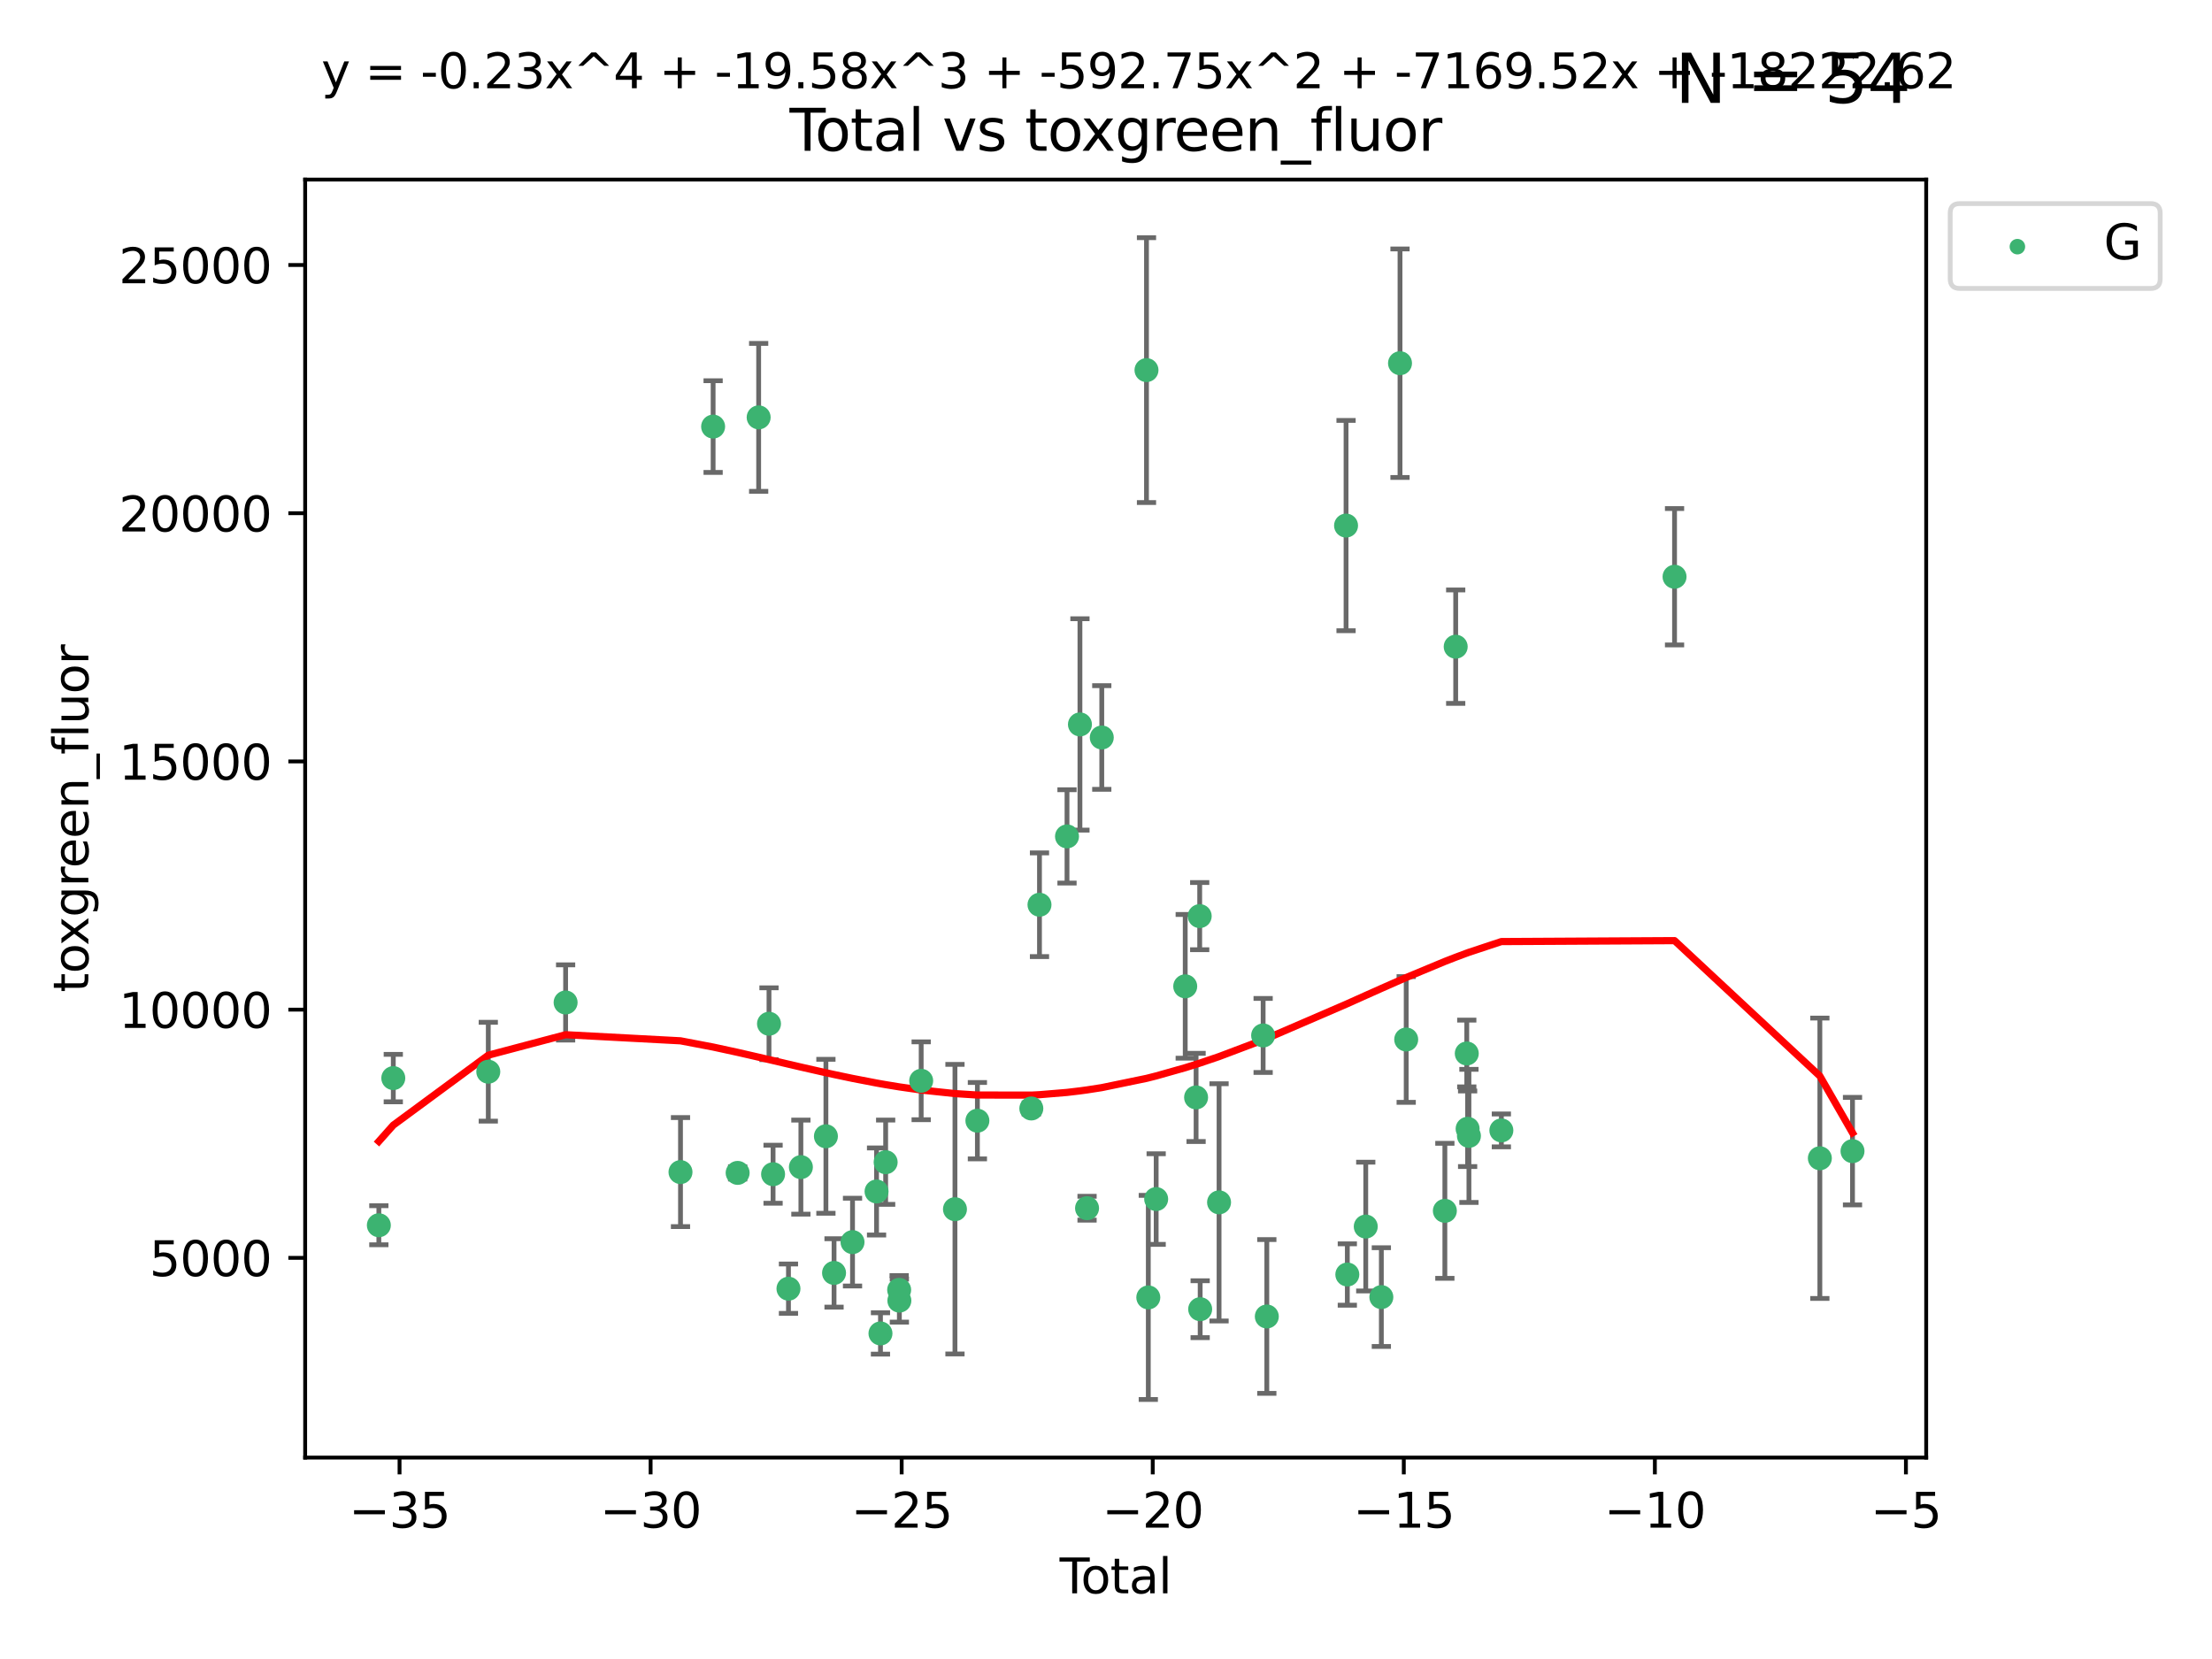 <?xml version="1.0" encoding="utf-8" standalone="no"?>
<!DOCTYPE svg PUBLIC "-//W3C//DTD SVG 1.1//EN"
  "http://www.w3.org/Graphics/SVG/1.1/DTD/svg11.dtd">
<svg xmlns:xlink="http://www.w3.org/1999/xlink" width="460.8pt" height="345.6pt" viewBox="0 0 460.8 345.6" xmlns="http://www.w3.org/2000/svg" version="1.1">
 <defs>
  <style type="text/css">*{stroke-linejoin: round; stroke-linecap: butt}</style>
 </defs>
 <g id="figure_1">
  <g id="patch_1">
   <path d="M 0 345.6 
L 460.8 345.6 
L 460.8 0 
L 0 0 
z
" style="fill: #ffffff"/>
  </g>
  <g id="axes_1">
   <g id="patch_2">
    <path d="M 63.571 303.64 
L 401.26 303.64 
L 401.26 37.411 
L 63.571 37.411 
z
" style="fill: #ffffff"/>
   </g>
   <g id="PathCollection_1">
    <defs>
     <path id="m2c5565ad84" d="M 0 1.118 
C 0.297 1.118 0.581 1 0.791 0.791 
C 1 0.581 1.118 0.297 1.118 0 
C 1.118 -0.297 1 -0.581 0.791 -0.791 
C 0.581 -1 0.297 -1.118 0 -1.118 
C -0.297 -1.118 -0.581 -1 -0.791 -0.791 
C -1 -0.581 -1.118 -0.297 -1.118 0 
C -1.118 0.297 -1 0.581 -0.791 0.791 
C -0.581 1 -0.297 1.118 0 1.118 
z
" style="stroke: #3cb371"/>
    </defs>
    <g clip-path="url(#p8d41257a5e)">
     <use xlink:href="#m2c5565ad84" x="78.921" y="255.241" style="fill: #3cb371; stroke: #3cb371"/>
     <use xlink:href="#m2c5565ad84" x="81.93" y="224.585" style="fill: #3cb371; stroke: #3cb371"/>
     <use xlink:href="#m2c5565ad84" x="101.719" y="223.257" style="fill: #3cb371; stroke: #3cb371"/>
     <use xlink:href="#m2c5565ad84" x="117.827" y="208.834" style="fill: #3cb371; stroke: #3cb371"/>
     <use xlink:href="#m2c5565ad84" x="141.76" y="244.166" style="fill: #3cb371; stroke: #3cb371"/>
     <use xlink:href="#m2c5565ad84" x="148.556" y="88.865" style="fill: #3cb371; stroke: #3cb371"/>
     <use xlink:href="#m2c5565ad84" x="153.665" y="244.333" style="fill: #3cb371; stroke: #3cb371"/>
     <use xlink:href="#m2c5565ad84" x="158.042" y="86.946" style="fill: #3cb371; stroke: #3cb371"/>
     <use xlink:href="#m2c5565ad84" x="160.196" y="213.265" style="fill: #3cb371; stroke: #3cb371"/>
     <use xlink:href="#m2c5565ad84" x="161.046" y="244.609" style="fill: #3cb371; stroke: #3cb371"/>
     <use xlink:href="#m2c5565ad84" x="164.252" y="268.458" style="fill: #3cb371; stroke: #3cb371"/>
     <use xlink:href="#m2c5565ad84" x="166.84" y="243.132" style="fill: #3cb371; stroke: #3cb371"/>
     <use xlink:href="#m2c5565ad84" x="172.053" y="236.707" style="fill: #3cb371; stroke: #3cb371"/>
     <use xlink:href="#m2c5565ad84" x="173.747" y="265.175" style="fill: #3cb371; stroke: #3cb371"/>
     <use xlink:href="#m2c5565ad84" x="177.596" y="258.756" style="fill: #3cb371; stroke: #3cb371"/>
     <use xlink:href="#m2c5565ad84" x="182.603" y="248.206" style="fill: #3cb371; stroke: #3cb371"/>
     <use xlink:href="#m2c5565ad84" x="183.419" y="277.778" style="fill: #3cb371; stroke: #3cb371"/>
     <use xlink:href="#m2c5565ad84" x="184.499" y="242.11" style="fill: #3cb371; stroke: #3cb371"/>
     <use xlink:href="#m2c5565ad84" x="187.311" y="268.703" style="fill: #3cb371; stroke: #3cb371"/>
     <use xlink:href="#m2c5565ad84" x="187.355" y="270.943" style="fill: #3cb371; stroke: #3cb371"/>
     <use xlink:href="#m2c5565ad84" x="191.898" y="225.149" style="fill: #3cb371; stroke: #3cb371"/>
     <use xlink:href="#m2c5565ad84" x="198.937" y="251.896" style="fill: #3cb371; stroke: #3cb371"/>
     <use xlink:href="#m2c5565ad84" x="203.61" y="233.46" style="fill: #3cb371; stroke: #3cb371"/>
     <use xlink:href="#m2c5565ad84" x="214.844" y="230.917" style="fill: #3cb371; stroke: #3cb371"/>
     <use xlink:href="#m2c5565ad84" x="216.545" y="188.473" style="fill: #3cb371; stroke: #3cb371"/>
     <use xlink:href="#m2c5565ad84" x="222.277" y="174.238" style="fill: #3cb371; stroke: #3cb371"/>
     <use xlink:href="#m2c5565ad84" x="224.972" y="150.91" style="fill: #3cb371; stroke: #3cb371"/>
     <use xlink:href="#m2c5565ad84" x="226.453" y="251.69" style="fill: #3cb371; stroke: #3cb371"/>
     <use xlink:href="#m2c5565ad84" x="229.52" y="153.633" style="fill: #3cb371; stroke: #3cb371"/>
     <use xlink:href="#m2c5565ad84" x="238.835" y="77.1" style="fill: #3cb371; stroke: #3cb371"/>
     <use xlink:href="#m2c5565ad84" x="239.213" y="270.277" style="fill: #3cb371; stroke: #3cb371"/>
     <use xlink:href="#m2c5565ad84" x="240.851" y="249.786" style="fill: #3cb371; stroke: #3cb371"/>
     <use xlink:href="#m2c5565ad84" x="246.904" y="205.47" style="fill: #3cb371; stroke: #3cb371"/>
     <use xlink:href="#m2c5565ad84" x="249.167" y="228.612" style="fill: #3cb371; stroke: #3cb371"/>
     <use xlink:href="#m2c5565ad84" x="249.92" y="190.842" style="fill: #3cb371; stroke: #3cb371"/>
     <use xlink:href="#m2c5565ad84" x="250.017" y="272.727" style="fill: #3cb371; stroke: #3cb371"/>
     <use xlink:href="#m2c5565ad84" x="253.952" y="250.471" style="fill: #3cb371; stroke: #3cb371"/>
     <use xlink:href="#m2c5565ad84" x="263.134" y="215.702" style="fill: #3cb371; stroke: #3cb371"/>
     <use xlink:href="#m2c5565ad84" x="263.901" y="274.247" style="fill: #3cb371; stroke: #3cb371"/>
     <use xlink:href="#m2c5565ad84" x="280.407" y="109.488" style="fill: #3cb371; stroke: #3cb371"/>
     <use xlink:href="#m2c5565ad84" x="280.673" y="265.504" style="fill: #3cb371; stroke: #3cb371"/>
     <use xlink:href="#m2c5565ad84" x="284.511" y="255.513" style="fill: #3cb371; stroke: #3cb371"/>
     <use xlink:href="#m2c5565ad84" x="287.76" y="270.21" style="fill: #3cb371; stroke: #3cb371"/>
     <use xlink:href="#m2c5565ad84" x="291.648" y="75.663" style="fill: #3cb371; stroke: #3cb371"/>
     <use xlink:href="#m2c5565ad84" x="292.937" y="216.544" style="fill: #3cb371; stroke: #3cb371"/>
     <use xlink:href="#m2c5565ad84" x="300.991" y="252.238" style="fill: #3cb371; stroke: #3cb371"/>
     <use xlink:href="#m2c5565ad84" x="303.248" y="134.716" style="fill: #3cb371; stroke: #3cb371"/>
     <use xlink:href="#m2c5565ad84" x="305.556" y="219.46" style="fill: #3cb371; stroke: #3cb371"/>
     <use xlink:href="#m2c5565ad84" x="305.733" y="235.144" style="fill: #3cb371; stroke: #3cb371"/>
     <use xlink:href="#m2c5565ad84" x="306.006" y="236.628" style="fill: #3cb371; stroke: #3cb371"/>
     <use xlink:href="#m2c5565ad84" x="312.761" y="235.486" style="fill: #3cb371; stroke: #3cb371"/>
     <use xlink:href="#m2c5565ad84" x="348.839" y="120.147" style="fill: #3cb371; stroke: #3cb371"/>
     <use xlink:href="#m2c5565ad84" x="379.109" y="241.286" style="fill: #3cb371; stroke: #3cb371"/>
     <use xlink:href="#m2c5565ad84" x="385.911" y="239.804" style="fill: #3cb371; stroke: #3cb371"/>
    </g>
   </g>
   <g id="matplotlib.axis_1">
    <g id="xtick_1">
     <g id="line2d_1">
      <defs>
       <path id="mf37e31fbd1" d="M 0 0 
L 0 3.5 
" style="stroke: #000000; stroke-width: 0.8"/>
      </defs>
      <g>
       <use xlink:href="#mf37e31fbd1" x="83.232" y="303.64" style="stroke: #000000; stroke-width: 0.8"/>
      </g>
     </g>
     <g id="text_1">
      <!-- −35 -->
      <g transform="translate(72.68 318.238)scale(0.1 -0.1)">
       <defs>
        <path id="DejaVuSans-2212" d="M 678 2272 
L 4684 2272 
L 4684 1741 
L 678 1741 
L 678 2272 
z
" transform="scale(0.016)"/>
        <path id="DejaVuSans-33" d="M 2597 2516 
Q 3050 2419 3304 2112 
Q 3559 1806 3559 1356 
Q 3559 666 3084 287 
Q 2609 -91 1734 -91 
Q 1441 -91 1130 -33 
Q 819 25 488 141 
L 488 750 
Q 750 597 1062 519 
Q 1375 441 1716 441 
Q 2309 441 2620 675 
Q 2931 909 2931 1356 
Q 2931 1769 2642 2001 
Q 2353 2234 1838 2234 
L 1294 2234 
L 1294 2753 
L 1863 2753 
Q 2328 2753 2575 2939 
Q 2822 3125 2822 3475 
Q 2822 3834 2567 4026 
Q 2313 4219 1838 4219 
Q 1578 4219 1281 4162 
Q 984 4106 628 3988 
L 628 4550 
Q 988 4650 1302 4700 
Q 1616 4750 1894 4750 
Q 2613 4750 3031 4423 
Q 3450 4097 3450 3541 
Q 3450 3153 3228 2886 
Q 3006 2619 2597 2516 
z
" transform="scale(0.016)"/>
        <path id="DejaVuSans-35" d="M 691 4666 
L 3169 4666 
L 3169 4134 
L 1269 4134 
L 1269 2991 
Q 1406 3038 1543 3061 
Q 1681 3084 1819 3084 
Q 2600 3084 3056 2656 
Q 3513 2228 3513 1497 
Q 3513 744 3044 326 
Q 2575 -91 1722 -91 
Q 1428 -91 1123 -41 
Q 819 9 494 109 
L 494 744 
Q 775 591 1075 516 
Q 1375 441 1709 441 
Q 2250 441 2565 725 
Q 2881 1009 2881 1497 
Q 2881 1984 2565 2268 
Q 2250 2553 1709 2553 
Q 1456 2553 1204 2497 
Q 953 2441 691 2322 
L 691 4666 
z
" transform="scale(0.016)"/>
       </defs>
       <use xlink:href="#DejaVuSans-2212"/>
       <use xlink:href="#DejaVuSans-33" x="83.789"/>
       <use xlink:href="#DejaVuSans-35" x="147.412"/>
      </g>
     </g>
    </g>
    <g id="xtick_2">
     <g id="line2d_2">
      <g>
       <use xlink:href="#mf37e31fbd1" x="135.534" y="303.64" style="stroke: #000000; stroke-width: 0.8"/>
      </g>
     </g>
     <g id="text_2">
      <!-- −30 -->
      <g transform="translate(124.981 318.238)scale(0.1 -0.1)">
       <defs>
        <path id="DejaVuSans-30" d="M 2034 4250 
Q 1547 4250 1301 3770 
Q 1056 3291 1056 2328 
Q 1056 1369 1301 889 
Q 1547 409 2034 409 
Q 2525 409 2770 889 
Q 3016 1369 3016 2328 
Q 3016 3291 2770 3770 
Q 2525 4250 2034 4250 
z
M 2034 4750 
Q 2819 4750 3233 4129 
Q 3647 3509 3647 2328 
Q 3647 1150 3233 529 
Q 2819 -91 2034 -91 
Q 1250 -91 836 529 
Q 422 1150 422 2328 
Q 422 3509 836 4129 
Q 1250 4750 2034 4750 
z
" transform="scale(0.016)"/>
       </defs>
       <use xlink:href="#DejaVuSans-2212"/>
       <use xlink:href="#DejaVuSans-33" x="83.789"/>
       <use xlink:href="#DejaVuSans-30" x="147.412"/>
      </g>
     </g>
    </g>
    <g id="xtick_3">
     <g id="line2d_3">
      <g>
       <use xlink:href="#mf37e31fbd1" x="187.835" y="303.64" style="stroke: #000000; stroke-width: 0.8"/>
      </g>
     </g>
     <g id="text_3">
      <!-- −25 -->
      <g transform="translate(177.283 318.238)scale(0.1 -0.1)">
       <defs>
        <path id="DejaVuSans-32" d="M 1228 531 
L 3431 531 
L 3431 0 
L 469 0 
L 469 531 
Q 828 903 1448 1529 
Q 2069 2156 2228 2338 
Q 2531 2678 2651 2914 
Q 2772 3150 2772 3378 
Q 2772 3750 2511 3984 
Q 2250 4219 1831 4219 
Q 1534 4219 1204 4116 
Q 875 4013 500 3803 
L 500 4441 
Q 881 4594 1212 4672 
Q 1544 4750 1819 4750 
Q 2544 4750 2975 4387 
Q 3406 4025 3406 3419 
Q 3406 3131 3298 2873 
Q 3191 2616 2906 2266 
Q 2828 2175 2409 1742 
Q 1991 1309 1228 531 
z
" transform="scale(0.016)"/>
       </defs>
       <use xlink:href="#DejaVuSans-2212"/>
       <use xlink:href="#DejaVuSans-32" x="83.789"/>
       <use xlink:href="#DejaVuSans-35" x="147.412"/>
      </g>
     </g>
    </g>
    <g id="xtick_4">
     <g id="line2d_4">
      <g>
       <use xlink:href="#mf37e31fbd1" x="240.136" y="303.64" style="stroke: #000000; stroke-width: 0.8"/>
      </g>
     </g>
     <g id="text_4">
      <!-- −20 -->
      <g transform="translate(229.584 318.238)scale(0.1 -0.1)">
       <use xlink:href="#DejaVuSans-2212"/>
       <use xlink:href="#DejaVuSans-32" x="83.789"/>
       <use xlink:href="#DejaVuSans-30" x="147.412"/>
      </g>
     </g>
    </g>
    <g id="xtick_5">
     <g id="line2d_5">
      <g>
       <use xlink:href="#mf37e31fbd1" x="292.437" y="303.64" style="stroke: #000000; stroke-width: 0.8"/>
      </g>
     </g>
     <g id="text_5">
      <!-- −15 -->
      <g transform="translate(281.885 318.238)scale(0.1 -0.1)">
       <defs>
        <path id="DejaVuSans-31" d="M 794 531 
L 1825 531 
L 1825 4091 
L 703 3866 
L 703 4441 
L 1819 4666 
L 2450 4666 
L 2450 531 
L 3481 531 
L 3481 0 
L 794 0 
L 794 531 
z
" transform="scale(0.016)"/>
       </defs>
       <use xlink:href="#DejaVuSans-2212"/>
       <use xlink:href="#DejaVuSans-31" x="83.789"/>
       <use xlink:href="#DejaVuSans-35" x="147.412"/>
      </g>
     </g>
    </g>
    <g id="xtick_6">
     <g id="line2d_6">
      <g>
       <use xlink:href="#mf37e31fbd1" x="344.739" y="303.64" style="stroke: #000000; stroke-width: 0.8"/>
      </g>
     </g>
     <g id="text_6">
      <!-- −10 -->
      <g transform="translate(334.186 318.238)scale(0.1 -0.1)">
       <use xlink:href="#DejaVuSans-2212"/>
       <use xlink:href="#DejaVuSans-31" x="83.789"/>
       <use xlink:href="#DejaVuSans-30" x="147.412"/>
      </g>
     </g>
    </g>
    <g id="xtick_7">
     <g id="line2d_7">
      <g>
       <use xlink:href="#mf37e31fbd1" x="397.04" y="303.64" style="stroke: #000000; stroke-width: 0.8"/>
      </g>
     </g>
     <g id="text_7">
      <!-- −5 -->
      <g transform="translate(389.669 318.238)scale(0.1 -0.1)">
       <use xlink:href="#DejaVuSans-2212"/>
       <use xlink:href="#DejaVuSans-35" x="83.789"/>
      </g>
     </g>
    </g>
    <g id="text_8">
     <!-- Total -->
     <g transform="translate(220.739 331.917)scale(0.1 -0.1)">
      <defs>
       <path id="DejaVuSans-54" d="M -19 4666 
L 3928 4666 
L 3928 4134 
L 2272 4134 
L 2272 0 
L 1638 0 
L 1638 4134 
L -19 4134 
L -19 4666 
z
" transform="scale(0.016)"/>
       <path id="DejaVuSans-6f" d="M 1959 3097 
Q 1497 3097 1228 2736 
Q 959 2375 959 1747 
Q 959 1119 1226 758 
Q 1494 397 1959 397 
Q 2419 397 2687 759 
Q 2956 1122 2956 1747 
Q 2956 2369 2687 2733 
Q 2419 3097 1959 3097 
z
M 1959 3584 
Q 2709 3584 3137 3096 
Q 3566 2609 3566 1747 
Q 3566 888 3137 398 
Q 2709 -91 1959 -91 
Q 1206 -91 779 398 
Q 353 888 353 1747 
Q 353 2609 779 3096 
Q 1206 3584 1959 3584 
z
" transform="scale(0.016)"/>
       <path id="DejaVuSans-74" d="M 1172 4494 
L 1172 3500 
L 2356 3500 
L 2356 3053 
L 1172 3053 
L 1172 1153 
Q 1172 725 1289 603 
Q 1406 481 1766 481 
L 2356 481 
L 2356 0 
L 1766 0 
Q 1100 0 847 248 
Q 594 497 594 1153 
L 594 3053 
L 172 3053 
L 172 3500 
L 594 3500 
L 594 4494 
L 1172 4494 
z
" transform="scale(0.016)"/>
       <path id="DejaVuSans-61" d="M 2194 1759 
Q 1497 1759 1228 1600 
Q 959 1441 959 1056 
Q 959 750 1161 570 
Q 1363 391 1709 391 
Q 2188 391 2477 730 
Q 2766 1069 2766 1631 
L 2766 1759 
L 2194 1759 
z
M 3341 1997 
L 3341 0 
L 2766 0 
L 2766 531 
Q 2569 213 2275 61 
Q 1981 -91 1556 -91 
Q 1019 -91 701 211 
Q 384 513 384 1019 
Q 384 1609 779 1909 
Q 1175 2209 1959 2209 
L 2766 2209 
L 2766 2266 
Q 2766 2663 2505 2880 
Q 2244 3097 1772 3097 
Q 1472 3097 1187 3025 
Q 903 2953 641 2809 
L 641 3341 
Q 956 3463 1253 3523 
Q 1550 3584 1831 3584 
Q 2591 3584 2966 3190 
Q 3341 2797 3341 1997 
z
" transform="scale(0.016)"/>
       <path id="DejaVuSans-6c" d="M 603 4863 
L 1178 4863 
L 1178 0 
L 603 0 
L 603 4863 
z
" transform="scale(0.016)"/>
      </defs>
      <use xlink:href="#DejaVuSans-54"/>
      <use xlink:href="#DejaVuSans-6f" x="44.084"/>
      <use xlink:href="#DejaVuSans-74" x="105.266"/>
      <use xlink:href="#DejaVuSans-61" x="144.475"/>
      <use xlink:href="#DejaVuSans-6c" x="205.754"/>
     </g>
    </g>
   </g>
   <g id="matplotlib.axis_2">
    <g id="ytick_1">
     <g id="line2d_8">
      <defs>
       <path id="mae0e79deb0" d="M 0 0 
L -3.5 0 
" style="stroke: #000000; stroke-width: 0.8"/>
      </defs>
      <g>
       <use xlink:href="#mae0e79deb0" x="63.571" y="262.033" style="stroke: #000000; stroke-width: 0.8"/>
      </g>
     </g>
     <g id="text_9">
      <!-- 5000 -->
      <g transform="translate(31.121 265.832)scale(0.1 -0.1)">
       <use xlink:href="#DejaVuSans-35"/>
       <use xlink:href="#DejaVuSans-30" x="63.623"/>
       <use xlink:href="#DejaVuSans-30" x="127.246"/>
       <use xlink:href="#DejaVuSans-30" x="190.869"/>
      </g>
     </g>
    </g>
    <g id="ytick_2">
     <g id="line2d_9">
      <g>
       <use xlink:href="#mae0e79deb0" x="63.571" y="210.326" style="stroke: #000000; stroke-width: 0.8"/>
      </g>
     </g>
     <g id="text_10">
      <!-- 10000 -->
      <g transform="translate(24.759 214.125)scale(0.1 -0.1)">
       <use xlink:href="#DejaVuSans-31"/>
       <use xlink:href="#DejaVuSans-30" x="63.623"/>
       <use xlink:href="#DejaVuSans-30" x="127.246"/>
       <use xlink:href="#DejaVuSans-30" x="190.869"/>
       <use xlink:href="#DejaVuSans-30" x="254.492"/>
      </g>
     </g>
    </g>
    <g id="ytick_3">
     <g id="line2d_10">
      <g>
       <use xlink:href="#mae0e79deb0" x="63.571" y="158.619" style="stroke: #000000; stroke-width: 0.8"/>
      </g>
     </g>
     <g id="text_11">
      <!-- 15000 -->
      <g transform="translate(24.759 162.418)scale(0.1 -0.1)">
       <use xlink:href="#DejaVuSans-31"/>
       <use xlink:href="#DejaVuSans-35" x="63.623"/>
       <use xlink:href="#DejaVuSans-30" x="127.246"/>
       <use xlink:href="#DejaVuSans-30" x="190.869"/>
       <use xlink:href="#DejaVuSans-30" x="254.492"/>
      </g>
     </g>
    </g>
    <g id="ytick_4">
     <g id="line2d_11">
      <g>
       <use xlink:href="#mae0e79deb0" x="63.571" y="106.913" style="stroke: #000000; stroke-width: 0.8"/>
      </g>
     </g>
     <g id="text_12">
      <!-- 20000 -->
      <g transform="translate(24.759 110.712)scale(0.1 -0.1)">
       <use xlink:href="#DejaVuSans-32"/>
       <use xlink:href="#DejaVuSans-30" x="63.623"/>
       <use xlink:href="#DejaVuSans-30" x="127.246"/>
       <use xlink:href="#DejaVuSans-30" x="190.869"/>
       <use xlink:href="#DejaVuSans-30" x="254.492"/>
      </g>
     </g>
    </g>
    <g id="ytick_5">
     <g id="line2d_12">
      <g>
       <use xlink:href="#mae0e79deb0" x="63.571" y="55.206" style="stroke: #000000; stroke-width: 0.8"/>
      </g>
     </g>
     <g id="text_13">
      <!-- 25000 -->
      <g transform="translate(24.759 59.005)scale(0.1 -0.1)">
       <use xlink:href="#DejaVuSans-32"/>
       <use xlink:href="#DejaVuSans-35" x="63.623"/>
       <use xlink:href="#DejaVuSans-30" x="127.246"/>
       <use xlink:href="#DejaVuSans-30" x="190.869"/>
       <use xlink:href="#DejaVuSans-30" x="254.492"/>
      </g>
     </g>
    </g>
    <g id="text_14">
     <!-- toxgreen_fluor -->
     <g transform="translate(18.401 206.72)rotate(-90)scale(0.1 -0.1)">
      <defs>
       <path id="DejaVuSans-78" d="M 3513 3500 
L 2247 1797 
L 3578 0 
L 2900 0 
L 1881 1375 
L 863 0 
L 184 0 
L 1544 1831 
L 300 3500 
L 978 3500 
L 1906 2253 
L 2834 3500 
L 3513 3500 
z
" transform="scale(0.016)"/>
       <path id="DejaVuSans-67" d="M 2906 1791 
Q 2906 2416 2648 2759 
Q 2391 3103 1925 3103 
Q 1463 3103 1205 2759 
Q 947 2416 947 1791 
Q 947 1169 1205 825 
Q 1463 481 1925 481 
Q 2391 481 2648 825 
Q 2906 1169 2906 1791 
z
M 3481 434 
Q 3481 -459 3084 -895 
Q 2688 -1331 1869 -1331 
Q 1566 -1331 1297 -1286 
Q 1028 -1241 775 -1147 
L 775 -588 
Q 1028 -725 1275 -790 
Q 1522 -856 1778 -856 
Q 2344 -856 2625 -561 
Q 2906 -266 2906 331 
L 2906 616 
Q 2728 306 2450 153 
Q 2172 0 1784 0 
Q 1141 0 747 490 
Q 353 981 353 1791 
Q 353 2603 747 3093 
Q 1141 3584 1784 3584 
Q 2172 3584 2450 3431 
Q 2728 3278 2906 2969 
L 2906 3500 
L 3481 3500 
L 3481 434 
z
" transform="scale(0.016)"/>
       <path id="DejaVuSans-72" d="M 2631 2963 
Q 2534 3019 2420 3045 
Q 2306 3072 2169 3072 
Q 1681 3072 1420 2755 
Q 1159 2438 1159 1844 
L 1159 0 
L 581 0 
L 581 3500 
L 1159 3500 
L 1159 2956 
Q 1341 3275 1631 3429 
Q 1922 3584 2338 3584 
Q 2397 3584 2469 3576 
Q 2541 3569 2628 3553 
L 2631 2963 
z
" transform="scale(0.016)"/>
       <path id="DejaVuSans-65" d="M 3597 1894 
L 3597 1613 
L 953 1613 
Q 991 1019 1311 708 
Q 1631 397 2203 397 
Q 2534 397 2845 478 
Q 3156 559 3463 722 
L 3463 178 
Q 3153 47 2828 -22 
Q 2503 -91 2169 -91 
Q 1331 -91 842 396 
Q 353 884 353 1716 
Q 353 2575 817 3079 
Q 1281 3584 2069 3584 
Q 2775 3584 3186 3129 
Q 3597 2675 3597 1894 
z
M 3022 2063 
Q 3016 2534 2758 2815 
Q 2500 3097 2075 3097 
Q 1594 3097 1305 2825 
Q 1016 2553 972 2059 
L 3022 2063 
z
" transform="scale(0.016)"/>
       <path id="DejaVuSans-6e" d="M 3513 2113 
L 3513 0 
L 2938 0 
L 2938 2094 
Q 2938 2591 2744 2837 
Q 2550 3084 2163 3084 
Q 1697 3084 1428 2787 
Q 1159 2491 1159 1978 
L 1159 0 
L 581 0 
L 581 3500 
L 1159 3500 
L 1159 2956 
Q 1366 3272 1645 3428 
Q 1925 3584 2291 3584 
Q 2894 3584 3203 3211 
Q 3513 2838 3513 2113 
z
" transform="scale(0.016)"/>
       <path id="DejaVuSans-5f" d="M 3263 -1063 
L 3263 -1509 
L -63 -1509 
L -63 -1063 
L 3263 -1063 
z
" transform="scale(0.016)"/>
       <path id="DejaVuSans-66" d="M 2375 4863 
L 2375 4384 
L 1825 4384 
Q 1516 4384 1395 4259 
Q 1275 4134 1275 3809 
L 1275 3500 
L 2222 3500 
L 2222 3053 
L 1275 3053 
L 1275 0 
L 697 0 
L 697 3053 
L 147 3053 
L 147 3500 
L 697 3500 
L 697 3744 
Q 697 4328 969 4595 
Q 1241 4863 1831 4863 
L 2375 4863 
z
" transform="scale(0.016)"/>
       <path id="DejaVuSans-75" d="M 544 1381 
L 544 3500 
L 1119 3500 
L 1119 1403 
Q 1119 906 1312 657 
Q 1506 409 1894 409 
Q 2359 409 2629 706 
Q 2900 1003 2900 1516 
L 2900 3500 
L 3475 3500 
L 3475 0 
L 2900 0 
L 2900 538 
Q 2691 219 2414 64 
Q 2138 -91 1772 -91 
Q 1169 -91 856 284 
Q 544 659 544 1381 
z
M 1991 3584 
L 1991 3584 
z
" transform="scale(0.016)"/>
      </defs>
      <use xlink:href="#DejaVuSans-74"/>
      <use xlink:href="#DejaVuSans-6f" x="39.209"/>
      <use xlink:href="#DejaVuSans-78" x="97.266"/>
      <use xlink:href="#DejaVuSans-67" x="156.445"/>
      <use xlink:href="#DejaVuSans-72" x="219.922"/>
      <use xlink:href="#DejaVuSans-65" x="258.785"/>
      <use xlink:href="#DejaVuSans-65" x="320.309"/>
      <use xlink:href="#DejaVuSans-6e" x="381.832"/>
      <use xlink:href="#DejaVuSans-5f" x="445.211"/>
      <use xlink:href="#DejaVuSans-66" x="495.211"/>
      <use xlink:href="#DejaVuSans-6c" x="530.416"/>
      <use xlink:href="#DejaVuSans-75" x="558.199"/>
      <use xlink:href="#DejaVuSans-6f" x="621.578"/>
      <use xlink:href="#DejaVuSans-72" x="682.76"/>
     </g>
    </g>
   </g>
   <g id="LineCollection_1">
    <path d="M 78.921 259.311 
L 78.921 251.171 
" clip-path="url(#p8d41257a5e)" style="fill: none; stroke: #696969"/>
    <path d="M 81.93 229.529 
L 81.93 219.641 
" clip-path="url(#p8d41257a5e)" style="fill: none; stroke: #696969"/>
    <path d="M 101.719 233.551 
L 101.719 212.963 
" clip-path="url(#p8d41257a5e)" style="fill: none; stroke: #696969"/>
    <path d="M 117.827 216.671 
L 117.827 200.996 
" clip-path="url(#p8d41257a5e)" style="fill: none; stroke: #696969"/>
    <path d="M 141.76 255.523 
L 141.76 232.809 
" clip-path="url(#p8d41257a5e)" style="fill: none; stroke: #696969"/>
    <path d="M 148.556 98.414 
L 148.556 79.316 
" clip-path="url(#p8d41257a5e)" style="fill: none; stroke: #696969"/>
    <path d="M 153.665 245.62 
L 153.665 243.047 
" clip-path="url(#p8d41257a5e)" style="fill: none; stroke: #696969"/>
    <path d="M 158.042 102.353 
L 158.042 71.54 
" clip-path="url(#p8d41257a5e)" style="fill: none; stroke: #696969"/>
    <path d="M 160.196 220.749 
L 160.196 205.782 
" clip-path="url(#p8d41257a5e)" style="fill: none; stroke: #696969"/>
    <path d="M 161.046 250.653 
L 161.046 238.566 
" clip-path="url(#p8d41257a5e)" style="fill: none; stroke: #696969"/>
    <path d="M 164.252 273.6 
L 164.252 263.315 
" clip-path="url(#p8d41257a5e)" style="fill: none; stroke: #696969"/>
    <path d="M 166.84 252.927 
L 166.84 233.337 
" clip-path="url(#p8d41257a5e)" style="fill: none; stroke: #696969"/>
    <path d="M 172.053 252.743 
L 172.053 220.671 
" clip-path="url(#p8d41257a5e)" style="fill: none; stroke: #696969"/>
    <path d="M 173.747 272.302 
L 173.747 258.049 
" clip-path="url(#p8d41257a5e)" style="fill: none; stroke: #696969"/>
    <path d="M 177.596 267.9 
L 177.596 249.612 
" clip-path="url(#p8d41257a5e)" style="fill: none; stroke: #696969"/>
    <path d="M 182.603 257.273 
L 182.603 239.138 
" clip-path="url(#p8d41257a5e)" style="fill: none; stroke: #696969"/>
    <path d="M 183.419 282.087 
L 183.419 273.469 
" clip-path="url(#p8d41257a5e)" style="fill: none; stroke: #696969"/>
    <path d="M 184.499 250.89 
L 184.499 233.33 
" clip-path="url(#p8d41257a5e)" style="fill: none; stroke: #696969"/>
    <path d="M 187.311 271.688 
L 187.311 265.719 
" clip-path="url(#p8d41257a5e)" style="fill: none; stroke: #696969"/>
    <path d="M 187.355 275.422 
L 187.355 266.463 
" clip-path="url(#p8d41257a5e)" style="fill: none; stroke: #696969"/>
    <path d="M 191.898 233.257 
L 191.898 217.04 
" clip-path="url(#p8d41257a5e)" style="fill: none; stroke: #696969"/>
    <path d="M 198.937 282.056 
L 198.937 221.735 
" clip-path="url(#p8d41257a5e)" style="fill: none; stroke: #696969"/>
    <path d="M 203.61 241.413 
L 203.61 225.507 
" clip-path="url(#p8d41257a5e)" style="fill: none; stroke: #696969"/>
    <path d="M 214.844 232.091 
L 214.844 229.743 
" clip-path="url(#p8d41257a5e)" style="fill: none; stroke: #696969"/>
    <path d="M 216.545 199.273 
L 216.545 177.673 
" clip-path="url(#p8d41257a5e)" style="fill: none; stroke: #696969"/>
    <path d="M 222.277 183.954 
L 222.277 164.521 
" clip-path="url(#p8d41257a5e)" style="fill: none; stroke: #696969"/>
    <path d="M 224.972 172.929 
L 224.972 128.892 
" clip-path="url(#p8d41257a5e)" style="fill: none; stroke: #696969"/>
    <path d="M 226.453 254.176 
L 226.453 249.205 
" clip-path="url(#p8d41257a5e)" style="fill: none; stroke: #696969"/>
    <path d="M 229.52 164.431 
L 229.52 142.835 
" clip-path="url(#p8d41257a5e)" style="fill: none; stroke: #696969"/>
    <path d="M 238.835 104.687 
L 238.835 49.513 
" clip-path="url(#p8d41257a5e)" style="fill: none; stroke: #696969"/>
    <path d="M 239.213 291.539 
L 239.213 249.015 
" clip-path="url(#p8d41257a5e)" style="fill: none; stroke: #696969"/>
    <path d="M 240.851 259.226 
L 240.851 240.345 
" clip-path="url(#p8d41257a5e)" style="fill: none; stroke: #696969"/>
    <path d="M 246.904 220.441 
L 246.904 190.499 
" clip-path="url(#p8d41257a5e)" style="fill: none; stroke: #696969"/>
    <path d="M 249.167 237.799 
L 249.167 219.426 
" clip-path="url(#p8d41257a5e)" style="fill: none; stroke: #696969"/>
    <path d="M 249.92 197.841 
L 249.92 183.843 
" clip-path="url(#p8d41257a5e)" style="fill: none; stroke: #696969"/>
    <path d="M 250.017 278.654 
L 250.017 266.8 
" clip-path="url(#p8d41257a5e)" style="fill: none; stroke: #696969"/>
    <path d="M 253.952 275.182 
L 253.952 225.759 
" clip-path="url(#p8d41257a5e)" style="fill: none; stroke: #696969"/>
    <path d="M 263.134 223.413 
L 263.134 207.991 
" clip-path="url(#p8d41257a5e)" style="fill: none; stroke: #696969"/>
    <path d="M 263.901 290.264 
L 263.901 258.23 
" clip-path="url(#p8d41257a5e)" style="fill: none; stroke: #696969"/>
    <path d="M 280.407 131.392 
L 280.407 87.583 
" clip-path="url(#p8d41257a5e)" style="fill: none; stroke: #696969"/>
    <path d="M 280.673 271.897 
L 280.673 259.11 
" clip-path="url(#p8d41257a5e)" style="fill: none; stroke: #696969"/>
    <path d="M 284.511 268.925 
L 284.511 242.101 
" clip-path="url(#p8d41257a5e)" style="fill: none; stroke: #696969"/>
    <path d="M 287.76 280.495 
L 287.76 259.925 
" clip-path="url(#p8d41257a5e)" style="fill: none; stroke: #696969"/>
    <path d="M 291.648 99.464 
L 291.648 51.861 
" clip-path="url(#p8d41257a5e)" style="fill: none; stroke: #696969"/>
    <path d="M 292.937 229.64 
L 292.937 203.449 
" clip-path="url(#p8d41257a5e)" style="fill: none; stroke: #696969"/>
    <path d="M 300.991 266.299 
L 300.991 238.176 
" clip-path="url(#p8d41257a5e)" style="fill: none; stroke: #696969"/>
    <path d="M 303.248 146.53 
L 303.248 122.902 
" clip-path="url(#p8d41257a5e)" style="fill: none; stroke: #696969"/>
    <path d="M 305.556 226.413 
L 305.556 212.507 
" clip-path="url(#p8d41257a5e)" style="fill: none; stroke: #696969"/>
    <path d="M 305.733 243.011 
L 305.733 227.276 
" clip-path="url(#p8d41257a5e)" style="fill: none; stroke: #696969"/>
    <path d="M 306.006 250.491 
L 306.006 222.765 
" clip-path="url(#p8d41257a5e)" style="fill: none; stroke: #696969"/>
    <path d="M 312.761 238.911 
L 312.761 232.06 
" clip-path="url(#p8d41257a5e)" style="fill: none; stroke: #696969"/>
    <path d="M 348.839 134.352 
L 348.839 105.942 
" clip-path="url(#p8d41257a5e)" style="fill: none; stroke: #696969"/>
    <path d="M 379.109 270.492 
L 379.109 212.081 
" clip-path="url(#p8d41257a5e)" style="fill: none; stroke: #696969"/>
    <path d="M 385.911 251.003 
L 385.911 228.605 
" clip-path="url(#p8d41257a5e)" style="fill: none; stroke: #696969"/>
   </g>
   <g id="line2d_13">
    <defs>
     <path id="ma08d0832bf" d="M 2 0 
L -2 -0 
" style="stroke: #696969"/>
    </defs>
    <g clip-path="url(#p8d41257a5e)">
     <use xlink:href="#ma08d0832bf" x="78.921" y="259.311" style="fill: #696969; stroke: #696969"/>
     <use xlink:href="#ma08d0832bf" x="81.93" y="229.529" style="fill: #696969; stroke: #696969"/>
     <use xlink:href="#ma08d0832bf" x="101.719" y="233.551" style="fill: #696969; stroke: #696969"/>
     <use xlink:href="#ma08d0832bf" x="117.827" y="216.671" style="fill: #696969; stroke: #696969"/>
     <use xlink:href="#ma08d0832bf" x="141.76" y="255.523" style="fill: #696969; stroke: #696969"/>
     <use xlink:href="#ma08d0832bf" x="148.556" y="98.414" style="fill: #696969; stroke: #696969"/>
     <use xlink:href="#ma08d0832bf" x="153.665" y="245.62" style="fill: #696969; stroke: #696969"/>
     <use xlink:href="#ma08d0832bf" x="158.042" y="102.353" style="fill: #696969; stroke: #696969"/>
     <use xlink:href="#ma08d0832bf" x="160.196" y="220.749" style="fill: #696969; stroke: #696969"/>
     <use xlink:href="#ma08d0832bf" x="161.046" y="250.653" style="fill: #696969; stroke: #696969"/>
     <use xlink:href="#ma08d0832bf" x="164.252" y="273.6" style="fill: #696969; stroke: #696969"/>
     <use xlink:href="#ma08d0832bf" x="166.84" y="252.927" style="fill: #696969; stroke: #696969"/>
     <use xlink:href="#ma08d0832bf" x="172.053" y="252.743" style="fill: #696969; stroke: #696969"/>
     <use xlink:href="#ma08d0832bf" x="173.747" y="272.302" style="fill: #696969; stroke: #696969"/>
     <use xlink:href="#ma08d0832bf" x="177.596" y="267.9" style="fill: #696969; stroke: #696969"/>
     <use xlink:href="#ma08d0832bf" x="182.603" y="257.273" style="fill: #696969; stroke: #696969"/>
     <use xlink:href="#ma08d0832bf" x="183.419" y="282.087" style="fill: #696969; stroke: #696969"/>
     <use xlink:href="#ma08d0832bf" x="184.499" y="250.89" style="fill: #696969; stroke: #696969"/>
     <use xlink:href="#ma08d0832bf" x="187.311" y="271.688" style="fill: #696969; stroke: #696969"/>
     <use xlink:href="#ma08d0832bf" x="187.355" y="275.422" style="fill: #696969; stroke: #696969"/>
     <use xlink:href="#ma08d0832bf" x="191.898" y="233.257" style="fill: #696969; stroke: #696969"/>
     <use xlink:href="#ma08d0832bf" x="198.937" y="282.056" style="fill: #696969; stroke: #696969"/>
     <use xlink:href="#ma08d0832bf" x="203.61" y="241.413" style="fill: #696969; stroke: #696969"/>
     <use xlink:href="#ma08d0832bf" x="214.844" y="232.091" style="fill: #696969; stroke: #696969"/>
     <use xlink:href="#ma08d0832bf" x="216.545" y="199.273" style="fill: #696969; stroke: #696969"/>
     <use xlink:href="#ma08d0832bf" x="222.277" y="183.954" style="fill: #696969; stroke: #696969"/>
     <use xlink:href="#ma08d0832bf" x="224.972" y="172.929" style="fill: #696969; stroke: #696969"/>
     <use xlink:href="#ma08d0832bf" x="226.453" y="254.176" style="fill: #696969; stroke: #696969"/>
     <use xlink:href="#ma08d0832bf" x="229.52" y="164.431" style="fill: #696969; stroke: #696969"/>
     <use xlink:href="#ma08d0832bf" x="238.835" y="104.687" style="fill: #696969; stroke: #696969"/>
     <use xlink:href="#ma08d0832bf" x="239.213" y="291.539" style="fill: #696969; stroke: #696969"/>
     <use xlink:href="#ma08d0832bf" x="240.851" y="259.226" style="fill: #696969; stroke: #696969"/>
     <use xlink:href="#ma08d0832bf" x="246.904" y="220.441" style="fill: #696969; stroke: #696969"/>
     <use xlink:href="#ma08d0832bf" x="249.167" y="237.799" style="fill: #696969; stroke: #696969"/>
     <use xlink:href="#ma08d0832bf" x="249.92" y="197.841" style="fill: #696969; stroke: #696969"/>
     <use xlink:href="#ma08d0832bf" x="250.017" y="278.654" style="fill: #696969; stroke: #696969"/>
     <use xlink:href="#ma08d0832bf" x="253.952" y="275.182" style="fill: #696969; stroke: #696969"/>
     <use xlink:href="#ma08d0832bf" x="263.134" y="223.413" style="fill: #696969; stroke: #696969"/>
     <use xlink:href="#ma08d0832bf" x="263.901" y="290.264" style="fill: #696969; stroke: #696969"/>
     <use xlink:href="#ma08d0832bf" x="280.407" y="131.392" style="fill: #696969; stroke: #696969"/>
     <use xlink:href="#ma08d0832bf" x="280.673" y="271.897" style="fill: #696969; stroke: #696969"/>
     <use xlink:href="#ma08d0832bf" x="284.511" y="268.925" style="fill: #696969; stroke: #696969"/>
     <use xlink:href="#ma08d0832bf" x="287.76" y="280.495" style="fill: #696969; stroke: #696969"/>
     <use xlink:href="#ma08d0832bf" x="291.648" y="99.464" style="fill: #696969; stroke: #696969"/>
     <use xlink:href="#ma08d0832bf" x="292.937" y="229.64" style="fill: #696969; stroke: #696969"/>
     <use xlink:href="#ma08d0832bf" x="300.991" y="266.299" style="fill: #696969; stroke: #696969"/>
     <use xlink:href="#ma08d0832bf" x="303.248" y="146.53" style="fill: #696969; stroke: #696969"/>
     <use xlink:href="#ma08d0832bf" x="305.556" y="226.413" style="fill: #696969; stroke: #696969"/>
     <use xlink:href="#ma08d0832bf" x="305.733" y="243.011" style="fill: #696969; stroke: #696969"/>
     <use xlink:href="#ma08d0832bf" x="306.006" y="250.491" style="fill: #696969; stroke: #696969"/>
     <use xlink:href="#ma08d0832bf" x="312.761" y="238.911" style="fill: #696969; stroke: #696969"/>
     <use xlink:href="#ma08d0832bf" x="348.839" y="134.352" style="fill: #696969; stroke: #696969"/>
     <use xlink:href="#ma08d0832bf" x="379.109" y="270.492" style="fill: #696969; stroke: #696969"/>
     <use xlink:href="#ma08d0832bf" x="385.911" y="251.003" style="fill: #696969; stroke: #696969"/>
    </g>
   </g>
   <g id="line2d_14">
    <g clip-path="url(#p8d41257a5e)">
     <use xlink:href="#ma08d0832bf" x="78.921" y="251.171" style="fill: #696969; stroke: #696969"/>
     <use xlink:href="#ma08d0832bf" x="81.93" y="219.641" style="fill: #696969; stroke: #696969"/>
     <use xlink:href="#ma08d0832bf" x="101.719" y="212.963" style="fill: #696969; stroke: #696969"/>
     <use xlink:href="#ma08d0832bf" x="117.827" y="200.996" style="fill: #696969; stroke: #696969"/>
     <use xlink:href="#ma08d0832bf" x="141.76" y="232.809" style="fill: #696969; stroke: #696969"/>
     <use xlink:href="#ma08d0832bf" x="148.556" y="79.316" style="fill: #696969; stroke: #696969"/>
     <use xlink:href="#ma08d0832bf" x="153.665" y="243.047" style="fill: #696969; stroke: #696969"/>
     <use xlink:href="#ma08d0832bf" x="158.042" y="71.54" style="fill: #696969; stroke: #696969"/>
     <use xlink:href="#ma08d0832bf" x="160.196" y="205.782" style="fill: #696969; stroke: #696969"/>
     <use xlink:href="#ma08d0832bf" x="161.046" y="238.566" style="fill: #696969; stroke: #696969"/>
     <use xlink:href="#ma08d0832bf" x="164.252" y="263.315" style="fill: #696969; stroke: #696969"/>
     <use xlink:href="#ma08d0832bf" x="166.84" y="233.337" style="fill: #696969; stroke: #696969"/>
     <use xlink:href="#ma08d0832bf" x="172.053" y="220.671" style="fill: #696969; stroke: #696969"/>
     <use xlink:href="#ma08d0832bf" x="173.747" y="258.049" style="fill: #696969; stroke: #696969"/>
     <use xlink:href="#ma08d0832bf" x="177.596" y="249.612" style="fill: #696969; stroke: #696969"/>
     <use xlink:href="#ma08d0832bf" x="182.603" y="239.138" style="fill: #696969; stroke: #696969"/>
     <use xlink:href="#ma08d0832bf" x="183.419" y="273.469" style="fill: #696969; stroke: #696969"/>
     <use xlink:href="#ma08d0832bf" x="184.499" y="233.33" style="fill: #696969; stroke: #696969"/>
     <use xlink:href="#ma08d0832bf" x="187.311" y="265.719" style="fill: #696969; stroke: #696969"/>
     <use xlink:href="#ma08d0832bf" x="187.355" y="266.463" style="fill: #696969; stroke: #696969"/>
     <use xlink:href="#ma08d0832bf" x="191.898" y="217.04" style="fill: #696969; stroke: #696969"/>
     <use xlink:href="#ma08d0832bf" x="198.937" y="221.735" style="fill: #696969; stroke: #696969"/>
     <use xlink:href="#ma08d0832bf" x="203.61" y="225.507" style="fill: #696969; stroke: #696969"/>
     <use xlink:href="#ma08d0832bf" x="214.844" y="229.743" style="fill: #696969; stroke: #696969"/>
     <use xlink:href="#ma08d0832bf" x="216.545" y="177.673" style="fill: #696969; stroke: #696969"/>
     <use xlink:href="#ma08d0832bf" x="222.277" y="164.521" style="fill: #696969; stroke: #696969"/>
     <use xlink:href="#ma08d0832bf" x="224.972" y="128.892" style="fill: #696969; stroke: #696969"/>
     <use xlink:href="#ma08d0832bf" x="226.453" y="249.205" style="fill: #696969; stroke: #696969"/>
     <use xlink:href="#ma08d0832bf" x="229.52" y="142.835" style="fill: #696969; stroke: #696969"/>
     <use xlink:href="#ma08d0832bf" x="238.835" y="49.513" style="fill: #696969; stroke: #696969"/>
     <use xlink:href="#ma08d0832bf" x="239.213" y="249.015" style="fill: #696969; stroke: #696969"/>
     <use xlink:href="#ma08d0832bf" x="240.851" y="240.345" style="fill: #696969; stroke: #696969"/>
     <use xlink:href="#ma08d0832bf" x="246.904" y="190.499" style="fill: #696969; stroke: #696969"/>
     <use xlink:href="#ma08d0832bf" x="249.167" y="219.426" style="fill: #696969; stroke: #696969"/>
     <use xlink:href="#ma08d0832bf" x="249.92" y="183.843" style="fill: #696969; stroke: #696969"/>
     <use xlink:href="#ma08d0832bf" x="250.017" y="266.8" style="fill: #696969; stroke: #696969"/>
     <use xlink:href="#ma08d0832bf" x="253.952" y="225.759" style="fill: #696969; stroke: #696969"/>
     <use xlink:href="#ma08d0832bf" x="263.134" y="207.991" style="fill: #696969; stroke: #696969"/>
     <use xlink:href="#ma08d0832bf" x="263.901" y="258.23" style="fill: #696969; stroke: #696969"/>
     <use xlink:href="#ma08d0832bf" x="280.407" y="87.583" style="fill: #696969; stroke: #696969"/>
     <use xlink:href="#ma08d0832bf" x="280.673" y="259.11" style="fill: #696969; stroke: #696969"/>
     <use xlink:href="#ma08d0832bf" x="284.511" y="242.101" style="fill: #696969; stroke: #696969"/>
     <use xlink:href="#ma08d0832bf" x="287.76" y="259.925" style="fill: #696969; stroke: #696969"/>
     <use xlink:href="#ma08d0832bf" x="291.648" y="51.861" style="fill: #696969; stroke: #696969"/>
     <use xlink:href="#ma08d0832bf" x="292.937" y="203.449" style="fill: #696969; stroke: #696969"/>
     <use xlink:href="#ma08d0832bf" x="300.991" y="238.176" style="fill: #696969; stroke: #696969"/>
     <use xlink:href="#ma08d0832bf" x="303.248" y="122.902" style="fill: #696969; stroke: #696969"/>
     <use xlink:href="#ma08d0832bf" x="305.556" y="212.507" style="fill: #696969; stroke: #696969"/>
     <use xlink:href="#ma08d0832bf" x="305.733" y="227.276" style="fill: #696969; stroke: #696969"/>
     <use xlink:href="#ma08d0832bf" x="306.006" y="222.765" style="fill: #696969; stroke: #696969"/>
     <use xlink:href="#ma08d0832bf" x="312.761" y="232.06" style="fill: #696969; stroke: #696969"/>
     <use xlink:href="#ma08d0832bf" x="348.839" y="105.942" style="fill: #696969; stroke: #696969"/>
     <use xlink:href="#ma08d0832bf" x="379.109" y="212.081" style="fill: #696969; stroke: #696969"/>
     <use xlink:href="#ma08d0832bf" x="385.911" y="228.605" style="fill: #696969; stroke: #696969"/>
    </g>
   </g>
   <g id="line2d_15">
    <path d="M 78.921 237.768 
L 81.93 234.387 
L 101.719 219.816 
L 117.827 215.55 
L 141.76 216.821 
L 148.556 218.118 
L 153.665 219.226 
L 158.042 220.23 
L 160.196 220.733 
L 161.046 220.932 
L 164.252 221.685 
L 166.84 222.288 
L 172.053 223.471 
L 173.747 223.841 
L 177.596 224.65 
L 182.603 225.615 
L 183.419 225.762 
L 184.499 225.951 
L 187.311 226.413 
L 187.355 226.42 
L 191.898 227.071 
L 198.937 227.815 
L 203.61 228.114 
L 214.844 228.133 
L 216.545 228.045 
L 222.277 227.57 
L 224.972 227.25 
L 226.453 227.048 
L 229.52 226.571 
L 238.835 224.644 
L 239.213 224.551 
L 240.851 224.135 
L 246.904 222.423 
L 249.167 221.716 
L 249.92 221.472 
L 250.017 221.44 
L 253.952 220.106 
L 263.134 216.638 
L 263.901 216.329 
L 280.407 209.204 
L 280.673 209.085 
L 284.511 207.363 
L 287.76 205.912 
L 291.648 204.197 
L 292.937 203.637 
L 300.991 200.286 
L 303.248 199.408 
L 305.556 198.547 
L 305.733 198.483 
L 306.006 198.384 
L 312.761 196.146 
L 348.839 195.951 
L 379.109 224.159 
L 385.911 235.99 
" clip-path="url(#p8d41257a5e)" style="fill: none; stroke: #ff0000; stroke-width: 1.5; stroke-linecap: square"/>
   </g>
   <g id="line2d_16">
    <defs>
     <path id="m0d7ed70765" d="M 0 2 
C 0.53 2 1.039 1.789 1.414 1.414 
C 1.789 1.039 2 0.53 2 0 
C 2 -0.53 1.789 -1.039 1.414 -1.414 
C 1.039 -1.789 0.53 -2 0 -2 
C -0.53 -2 -1.039 -1.789 -1.414 -1.414 
C -1.789 -1.039 -2 -0.53 -2 0 
C -2 0.53 -1.789 1.039 -1.414 1.414 
C -1.039 1.789 -0.53 2 0 2 
z
" style="stroke: #3cb371"/>
    </defs>
    <g clip-path="url(#p8d41257a5e)">
     <use xlink:href="#m0d7ed70765" x="78.921" y="255.241" style="fill: #3cb371; stroke: #3cb371"/>
     <use xlink:href="#m0d7ed70765" x="81.93" y="224.585" style="fill: #3cb371; stroke: #3cb371"/>
     <use xlink:href="#m0d7ed70765" x="101.719" y="223.257" style="fill: #3cb371; stroke: #3cb371"/>
     <use xlink:href="#m0d7ed70765" x="117.827" y="208.834" style="fill: #3cb371; stroke: #3cb371"/>
     <use xlink:href="#m0d7ed70765" x="141.76" y="244.166" style="fill: #3cb371; stroke: #3cb371"/>
     <use xlink:href="#m0d7ed70765" x="148.556" y="88.865" style="fill: #3cb371; stroke: #3cb371"/>
     <use xlink:href="#m0d7ed70765" x="153.665" y="244.333" style="fill: #3cb371; stroke: #3cb371"/>
     <use xlink:href="#m0d7ed70765" x="158.042" y="86.946" style="fill: #3cb371; stroke: #3cb371"/>
     <use xlink:href="#m0d7ed70765" x="160.196" y="213.265" style="fill: #3cb371; stroke: #3cb371"/>
     <use xlink:href="#m0d7ed70765" x="161.046" y="244.609" style="fill: #3cb371; stroke: #3cb371"/>
     <use xlink:href="#m0d7ed70765" x="164.252" y="268.458" style="fill: #3cb371; stroke: #3cb371"/>
     <use xlink:href="#m0d7ed70765" x="166.84" y="243.132" style="fill: #3cb371; stroke: #3cb371"/>
     <use xlink:href="#m0d7ed70765" x="172.053" y="236.707" style="fill: #3cb371; stroke: #3cb371"/>
     <use xlink:href="#m0d7ed70765" x="173.747" y="265.175" style="fill: #3cb371; stroke: #3cb371"/>
     <use xlink:href="#m0d7ed70765" x="177.596" y="258.756" style="fill: #3cb371; stroke: #3cb371"/>
     <use xlink:href="#m0d7ed70765" x="182.603" y="248.206" style="fill: #3cb371; stroke: #3cb371"/>
     <use xlink:href="#m0d7ed70765" x="183.419" y="277.778" style="fill: #3cb371; stroke: #3cb371"/>
     <use xlink:href="#m0d7ed70765" x="184.499" y="242.11" style="fill: #3cb371; stroke: #3cb371"/>
     <use xlink:href="#m0d7ed70765" x="187.311" y="268.703" style="fill: #3cb371; stroke: #3cb371"/>
     <use xlink:href="#m0d7ed70765" x="187.355" y="270.943" style="fill: #3cb371; stroke: #3cb371"/>
     <use xlink:href="#m0d7ed70765" x="191.898" y="225.149" style="fill: #3cb371; stroke: #3cb371"/>
     <use xlink:href="#m0d7ed70765" x="198.937" y="251.896" style="fill: #3cb371; stroke: #3cb371"/>
     <use xlink:href="#m0d7ed70765" x="203.61" y="233.46" style="fill: #3cb371; stroke: #3cb371"/>
     <use xlink:href="#m0d7ed70765" x="214.844" y="230.917" style="fill: #3cb371; stroke: #3cb371"/>
     <use xlink:href="#m0d7ed70765" x="216.545" y="188.473" style="fill: #3cb371; stroke: #3cb371"/>
     <use xlink:href="#m0d7ed70765" x="222.277" y="174.238" style="fill: #3cb371; stroke: #3cb371"/>
     <use xlink:href="#m0d7ed70765" x="224.972" y="150.91" style="fill: #3cb371; stroke: #3cb371"/>
     <use xlink:href="#m0d7ed70765" x="226.453" y="251.69" style="fill: #3cb371; stroke: #3cb371"/>
     <use xlink:href="#m0d7ed70765" x="229.52" y="153.633" style="fill: #3cb371; stroke: #3cb371"/>
     <use xlink:href="#m0d7ed70765" x="238.835" y="77.1" style="fill: #3cb371; stroke: #3cb371"/>
     <use xlink:href="#m0d7ed70765" x="239.213" y="270.277" style="fill: #3cb371; stroke: #3cb371"/>
     <use xlink:href="#m0d7ed70765" x="240.851" y="249.786" style="fill: #3cb371; stroke: #3cb371"/>
     <use xlink:href="#m0d7ed70765" x="246.904" y="205.47" style="fill: #3cb371; stroke: #3cb371"/>
     <use xlink:href="#m0d7ed70765" x="249.167" y="228.612" style="fill: #3cb371; stroke: #3cb371"/>
     <use xlink:href="#m0d7ed70765" x="249.92" y="190.842" style="fill: #3cb371; stroke: #3cb371"/>
     <use xlink:href="#m0d7ed70765" x="250.017" y="272.727" style="fill: #3cb371; stroke: #3cb371"/>
     <use xlink:href="#m0d7ed70765" x="253.952" y="250.471" style="fill: #3cb371; stroke: #3cb371"/>
     <use xlink:href="#m0d7ed70765" x="263.134" y="215.702" style="fill: #3cb371; stroke: #3cb371"/>
     <use xlink:href="#m0d7ed70765" x="263.901" y="274.247" style="fill: #3cb371; stroke: #3cb371"/>
     <use xlink:href="#m0d7ed70765" x="280.407" y="109.488" style="fill: #3cb371; stroke: #3cb371"/>
     <use xlink:href="#m0d7ed70765" x="280.673" y="265.504" style="fill: #3cb371; stroke: #3cb371"/>
     <use xlink:href="#m0d7ed70765" x="284.511" y="255.513" style="fill: #3cb371; stroke: #3cb371"/>
     <use xlink:href="#m0d7ed70765" x="287.76" y="270.21" style="fill: #3cb371; stroke: #3cb371"/>
     <use xlink:href="#m0d7ed70765" x="291.648" y="75.663" style="fill: #3cb371; stroke: #3cb371"/>
     <use xlink:href="#m0d7ed70765" x="292.937" y="216.544" style="fill: #3cb371; stroke: #3cb371"/>
     <use xlink:href="#m0d7ed70765" x="300.991" y="252.238" style="fill: #3cb371; stroke: #3cb371"/>
     <use xlink:href="#m0d7ed70765" x="303.248" y="134.716" style="fill: #3cb371; stroke: #3cb371"/>
     <use xlink:href="#m0d7ed70765" x="305.556" y="219.46" style="fill: #3cb371; stroke: #3cb371"/>
     <use xlink:href="#m0d7ed70765" x="305.733" y="235.144" style="fill: #3cb371; stroke: #3cb371"/>
     <use xlink:href="#m0d7ed70765" x="306.006" y="236.628" style="fill: #3cb371; stroke: #3cb371"/>
     <use xlink:href="#m0d7ed70765" x="312.761" y="235.486" style="fill: #3cb371; stroke: #3cb371"/>
     <use xlink:href="#m0d7ed70765" x="348.839" y="120.147" style="fill: #3cb371; stroke: #3cb371"/>
     <use xlink:href="#m0d7ed70765" x="379.109" y="241.286" style="fill: #3cb371; stroke: #3cb371"/>
     <use xlink:href="#m0d7ed70765" x="385.911" y="239.804" style="fill: #3cb371; stroke: #3cb371"/>
    </g>
   </g>
   <g id="patch_3">
    <path d="M 63.571 303.64 
L 63.571 37.411 
" style="fill: none; stroke: #000000; stroke-width: 0.8; stroke-linejoin: miter; stroke-linecap: square"/>
   </g>
   <g id="patch_4">
    <path d="M 401.26 303.64 
L 401.26 37.411 
" style="fill: none; stroke: #000000; stroke-width: 0.8; stroke-linejoin: miter; stroke-linecap: square"/>
   </g>
   <g id="patch_5">
    <path d="M 63.571 303.64 
L 401.26 303.64 
" style="fill: none; stroke: #000000; stroke-width: 0.8; stroke-linejoin: miter; stroke-linecap: square"/>
   </g>
   <g id="patch_6">
    <path d="M 63.571 37.411 
L 401.26 37.411 
" style="fill: none; stroke: #000000; stroke-width: 0.8; stroke-linejoin: miter; stroke-linecap: square"/>
   </g>
   <g id="text_15">
    <!-- N = 54 -->
    <g transform="translate(348.964 21.426)scale(0.14 -0.14)">
     <defs>
      <path id="DejaVuSans-4e" d="M 628 4666 
L 1478 4666 
L 3547 763 
L 3547 4666 
L 4159 4666 
L 4159 0 
L 3309 0 
L 1241 3903 
L 1241 0 
L 628 0 
L 628 4666 
z
" transform="scale(0.016)"/>
      <path id="DejaVuSans-20" transform="scale(0.016)"/>
      <path id="DejaVuSans-3d" d="M 678 2906 
L 4684 2906 
L 4684 2381 
L 678 2381 
L 678 2906 
z
M 678 1631 
L 4684 1631 
L 4684 1100 
L 678 1100 
L 678 1631 
z
" transform="scale(0.016)"/>
      <path id="DejaVuSans-34" d="M 2419 4116 
L 825 1625 
L 2419 1625 
L 2419 4116 
z
M 2253 4666 
L 3047 4666 
L 3047 1625 
L 3713 1625 
L 3713 1100 
L 3047 1100 
L 3047 0 
L 2419 0 
L 2419 1100 
L 313 1100 
L 313 1709 
L 2253 4666 
z
" transform="scale(0.016)"/>
     </defs>
     <use xlink:href="#DejaVuSans-4e"/>
     <use xlink:href="#DejaVuSans-20" x="74.805"/>
     <use xlink:href="#DejaVuSans-3d" x="106.592"/>
     <use xlink:href="#DejaVuSans-20" x="190.381"/>
     <use xlink:href="#DejaVuSans-35" x="222.168"/>
     <use xlink:href="#DejaVuSans-34" x="285.791"/>
    </g>
   </g>
   <g id="text_16">
    <!-- y = -0.23x^4 + -19.58x^3 + -592.75x^2 + -7169.52x + -18222.62 -->
    <g transform="translate(66.948 18.387)scale(0.1 -0.1)">
     <defs>
      <path id="DejaVuSans-79" d="M 2059 -325 
Q 1816 -950 1584 -1140 
Q 1353 -1331 966 -1331 
L 506 -1331 
L 506 -850 
L 844 -850 
Q 1081 -850 1212 -737 
Q 1344 -625 1503 -206 
L 1606 56 
L 191 3500 
L 800 3500 
L 1894 763 
L 2988 3500 
L 3597 3500 
L 2059 -325 
z
" transform="scale(0.016)"/>
      <path id="DejaVuSans-2d" d="M 313 2009 
L 1997 2009 
L 1997 1497 
L 313 1497 
L 313 2009 
z
" transform="scale(0.016)"/>
      <path id="DejaVuSans-2e" d="M 684 794 
L 1344 794 
L 1344 0 
L 684 0 
L 684 794 
z
" transform="scale(0.016)"/>
      <path id="DejaVuSans-5e" d="M 2988 4666 
L 4684 2925 
L 4056 2925 
L 2681 4159 
L 1306 2925 
L 678 2925 
L 2375 4666 
L 2988 4666 
z
" transform="scale(0.016)"/>
      <path id="DejaVuSans-2b" d="M 2944 4013 
L 2944 2272 
L 4684 2272 
L 4684 1741 
L 2944 1741 
L 2944 0 
L 2419 0 
L 2419 1741 
L 678 1741 
L 678 2272 
L 2419 2272 
L 2419 4013 
L 2944 4013 
z
" transform="scale(0.016)"/>
      <path id="DejaVuSans-39" d="M 703 97 
L 703 672 
Q 941 559 1184 500 
Q 1428 441 1663 441 
Q 2288 441 2617 861 
Q 2947 1281 2994 2138 
Q 2813 1869 2534 1725 
Q 2256 1581 1919 1581 
Q 1219 1581 811 2004 
Q 403 2428 403 3163 
Q 403 3881 828 4315 
Q 1253 4750 1959 4750 
Q 2769 4750 3195 4129 
Q 3622 3509 3622 2328 
Q 3622 1225 3098 567 
Q 2575 -91 1691 -91 
Q 1453 -91 1209 -44 
Q 966 3 703 97 
z
M 1959 2075 
Q 2384 2075 2632 2365 
Q 2881 2656 2881 3163 
Q 2881 3666 2632 3958 
Q 2384 4250 1959 4250 
Q 1534 4250 1286 3958 
Q 1038 3666 1038 3163 
Q 1038 2656 1286 2365 
Q 1534 2075 1959 2075 
z
" transform="scale(0.016)"/>
      <path id="DejaVuSans-38" d="M 2034 2216 
Q 1584 2216 1326 1975 
Q 1069 1734 1069 1313 
Q 1069 891 1326 650 
Q 1584 409 2034 409 
Q 2484 409 2743 651 
Q 3003 894 3003 1313 
Q 3003 1734 2745 1975 
Q 2488 2216 2034 2216 
z
M 1403 2484 
Q 997 2584 770 2862 
Q 544 3141 544 3541 
Q 544 4100 942 4425 
Q 1341 4750 2034 4750 
Q 2731 4750 3128 4425 
Q 3525 4100 3525 3541 
Q 3525 3141 3298 2862 
Q 3072 2584 2669 2484 
Q 3125 2378 3379 2068 
Q 3634 1759 3634 1313 
Q 3634 634 3220 271 
Q 2806 -91 2034 -91 
Q 1263 -91 848 271 
Q 434 634 434 1313 
Q 434 1759 690 2068 
Q 947 2378 1403 2484 
z
M 1172 3481 
Q 1172 3119 1398 2916 
Q 1625 2713 2034 2713 
Q 2441 2713 2670 2916 
Q 2900 3119 2900 3481 
Q 2900 3844 2670 4047 
Q 2441 4250 2034 4250 
Q 1625 4250 1398 4047 
Q 1172 3844 1172 3481 
z
" transform="scale(0.016)"/>
      <path id="DejaVuSans-37" d="M 525 4666 
L 3525 4666 
L 3525 4397 
L 1831 0 
L 1172 0 
L 2766 4134 
L 525 4134 
L 525 4666 
z
" transform="scale(0.016)"/>
      <path id="DejaVuSans-36" d="M 2113 2584 
Q 1688 2584 1439 2293 
Q 1191 2003 1191 1497 
Q 1191 994 1439 701 
Q 1688 409 2113 409 
Q 2538 409 2786 701 
Q 3034 994 3034 1497 
Q 3034 2003 2786 2293 
Q 2538 2584 2113 2584 
z
M 3366 4563 
L 3366 3988 
Q 3128 4100 2886 4159 
Q 2644 4219 2406 4219 
Q 1781 4219 1451 3797 
Q 1122 3375 1075 2522 
Q 1259 2794 1537 2939 
Q 1816 3084 2150 3084 
Q 2853 3084 3261 2657 
Q 3669 2231 3669 1497 
Q 3669 778 3244 343 
Q 2819 -91 2113 -91 
Q 1303 -91 875 529 
Q 447 1150 447 2328 
Q 447 3434 972 4092 
Q 1497 4750 2381 4750 
Q 2619 4750 2861 4703 
Q 3103 4656 3366 4563 
z
" transform="scale(0.016)"/>
     </defs>
     <use xlink:href="#DejaVuSans-79"/>
     <use xlink:href="#DejaVuSans-20" x="59.18"/>
     <use xlink:href="#DejaVuSans-3d" x="90.967"/>
     <use xlink:href="#DejaVuSans-20" x="174.756"/>
     <use xlink:href="#DejaVuSans-2d" x="206.543"/>
     <use xlink:href="#DejaVuSans-30" x="242.627"/>
     <use xlink:href="#DejaVuSans-2e" x="306.25"/>
     <use xlink:href="#DejaVuSans-32" x="338.037"/>
     <use xlink:href="#DejaVuSans-33" x="401.66"/>
     <use xlink:href="#DejaVuSans-78" x="465.283"/>
     <use xlink:href="#DejaVuSans-5e" x="524.463"/>
     <use xlink:href="#DejaVuSans-34" x="608.252"/>
     <use xlink:href="#DejaVuSans-20" x="671.875"/>
     <use xlink:href="#DejaVuSans-2b" x="703.662"/>
     <use xlink:href="#DejaVuSans-20" x="787.451"/>
     <use xlink:href="#DejaVuSans-2d" x="819.238"/>
     <use xlink:href="#DejaVuSans-31" x="855.322"/>
     <use xlink:href="#DejaVuSans-39" x="918.945"/>
     <use xlink:href="#DejaVuSans-2e" x="982.568"/>
     <use xlink:href="#DejaVuSans-35" x="1014.355"/>
     <use xlink:href="#DejaVuSans-38" x="1077.979"/>
     <use xlink:href="#DejaVuSans-78" x="1141.602"/>
     <use xlink:href="#DejaVuSans-5e" x="1200.781"/>
     <use xlink:href="#DejaVuSans-33" x="1284.57"/>
     <use xlink:href="#DejaVuSans-20" x="1348.193"/>
     <use xlink:href="#DejaVuSans-2b" x="1379.98"/>
     <use xlink:href="#DejaVuSans-20" x="1463.77"/>
     <use xlink:href="#DejaVuSans-2d" x="1495.557"/>
     <use xlink:href="#DejaVuSans-35" x="1531.641"/>
     <use xlink:href="#DejaVuSans-39" x="1595.264"/>
     <use xlink:href="#DejaVuSans-32" x="1658.887"/>
     <use xlink:href="#DejaVuSans-2e" x="1722.51"/>
     <use xlink:href="#DejaVuSans-37" x="1754.297"/>
     <use xlink:href="#DejaVuSans-35" x="1817.92"/>
     <use xlink:href="#DejaVuSans-78" x="1881.543"/>
     <use xlink:href="#DejaVuSans-5e" x="1940.723"/>
     <use xlink:href="#DejaVuSans-32" x="2024.512"/>
     <use xlink:href="#DejaVuSans-20" x="2088.135"/>
     <use xlink:href="#DejaVuSans-2b" x="2119.922"/>
     <use xlink:href="#DejaVuSans-20" x="2203.711"/>
     <use xlink:href="#DejaVuSans-2d" x="2235.498"/>
     <use xlink:href="#DejaVuSans-37" x="2271.582"/>
     <use xlink:href="#DejaVuSans-31" x="2335.205"/>
     <use xlink:href="#DejaVuSans-36" x="2398.828"/>
     <use xlink:href="#DejaVuSans-39" x="2462.451"/>
     <use xlink:href="#DejaVuSans-2e" x="2526.074"/>
     <use xlink:href="#DejaVuSans-35" x="2557.861"/>
     <use xlink:href="#DejaVuSans-32" x="2621.484"/>
     <use xlink:href="#DejaVuSans-78" x="2685.107"/>
     <use xlink:href="#DejaVuSans-20" x="2744.287"/>
     <use xlink:href="#DejaVuSans-2b" x="2776.074"/>
     <use xlink:href="#DejaVuSans-20" x="2859.863"/>
     <use xlink:href="#DejaVuSans-2d" x="2891.65"/>
     <use xlink:href="#DejaVuSans-31" x="2927.734"/>
     <use xlink:href="#DejaVuSans-38" x="2991.357"/>
     <use xlink:href="#DejaVuSans-32" x="3054.98"/>
     <use xlink:href="#DejaVuSans-32" x="3118.604"/>
     <use xlink:href="#DejaVuSans-32" x="3182.227"/>
     <use xlink:href="#DejaVuSans-2e" x="3245.85"/>
     <use xlink:href="#DejaVuSans-36" x="3277.637"/>
     <use xlink:href="#DejaVuSans-32" x="3341.26"/>
    </g>
   </g>
   <g id="text_17">
    <!-- Total vs toxgreen_fluor -->
    <g transform="translate(164.48 31.411)scale(0.12 -0.12)">
     <defs>
      <path id="DejaVuSans-76" d="M 191 3500 
L 800 3500 
L 1894 563 
L 2988 3500 
L 3597 3500 
L 2284 0 
L 1503 0 
L 191 3500 
z
" transform="scale(0.016)"/>
      <path id="DejaVuSans-73" d="M 2834 3397 
L 2834 2853 
Q 2591 2978 2328 3040 
Q 2066 3103 1784 3103 
Q 1356 3103 1142 2972 
Q 928 2841 928 2578 
Q 928 2378 1081 2264 
Q 1234 2150 1697 2047 
L 1894 2003 
Q 2506 1872 2764 1633 
Q 3022 1394 3022 966 
Q 3022 478 2636 193 
Q 2250 -91 1575 -91 
Q 1294 -91 989 -36 
Q 684 19 347 128 
L 347 722 
Q 666 556 975 473 
Q 1284 391 1588 391 
Q 1994 391 2212 530 
Q 2431 669 2431 922 
Q 2431 1156 2273 1281 
Q 2116 1406 1581 1522 
L 1381 1569 
Q 847 1681 609 1914 
Q 372 2147 372 2553 
Q 372 3047 722 3315 
Q 1072 3584 1716 3584 
Q 2034 3584 2315 3537 
Q 2597 3491 2834 3397 
z
" transform="scale(0.016)"/>
     </defs>
     <use xlink:href="#DejaVuSans-54"/>
     <use xlink:href="#DejaVuSans-6f" x="44.084"/>
     <use xlink:href="#DejaVuSans-74" x="105.266"/>
     <use xlink:href="#DejaVuSans-61" x="144.475"/>
     <use xlink:href="#DejaVuSans-6c" x="205.754"/>
     <use xlink:href="#DejaVuSans-20" x="233.537"/>
     <use xlink:href="#DejaVuSans-76" x="265.324"/>
     <use xlink:href="#DejaVuSans-73" x="324.504"/>
     <use xlink:href="#DejaVuSans-20" x="376.604"/>
     <use xlink:href="#DejaVuSans-74" x="408.391"/>
     <use xlink:href="#DejaVuSans-6f" x="447.6"/>
     <use xlink:href="#DejaVuSans-78" x="505.656"/>
     <use xlink:href="#DejaVuSans-67" x="564.836"/>
     <use xlink:href="#DejaVuSans-72" x="628.312"/>
     <use xlink:href="#DejaVuSans-65" x="667.176"/>
     <use xlink:href="#DejaVuSans-65" x="728.699"/>
     <use xlink:href="#DejaVuSans-6e" x="790.223"/>
     <use xlink:href="#DejaVuSans-5f" x="853.602"/>
     <use xlink:href="#DejaVuSans-66" x="903.602"/>
     <use xlink:href="#DejaVuSans-6c" x="938.807"/>
     <use xlink:href="#DejaVuSans-75" x="966.59"/>
     <use xlink:href="#DejaVuSans-6f" x="1029.969"/>
     <use xlink:href="#DejaVuSans-72" x="1091.15"/>
    </g>
   </g>
   <g id="legend_1">
    <g id="patch_7">
     <path d="M 408.26 60.089 
L 448.008 60.089 
Q 450.008 60.089 450.008 58.089 
L 450.008 44.411 
Q 450.008 42.411 448.008 42.411 
L 408.26 42.411 
Q 406.26 42.411 406.26 44.411 
L 406.26 58.089 
Q 406.26 60.089 408.26 60.089 
z
" style="fill: #ffffff; opacity: 0.8; stroke: #cccccc; stroke-linejoin: miter"/>
    </g>
    <g id="PathCollection_2">
     <g>
      <use xlink:href="#m2c5565ad84" x="420.26" y="51.385" style="fill: #3cb371; stroke: #3cb371"/>
     </g>
    </g>
    <g id="text_18">
     <!-- G -->
     <g transform="translate(438.26 54.01)scale(0.1 -0.1)">
      <defs>
       <path id="DejaVuSans-47" d="M 3809 666 
L 3809 1919 
L 2778 1919 
L 2778 2438 
L 4434 2438 
L 4434 434 
Q 4069 175 3628 42 
Q 3188 -91 2688 -91 
Q 1594 -91 976 548 
Q 359 1188 359 2328 
Q 359 3472 976 4111 
Q 1594 4750 2688 4750 
Q 3144 4750 3555 4637 
Q 3966 4525 4313 4306 
L 4313 3634 
Q 3963 3931 3569 4081 
Q 3175 4231 2741 4231 
Q 1884 4231 1454 3753 
Q 1025 3275 1025 2328 
Q 1025 1384 1454 906 
Q 1884 428 2741 428 
Q 3075 428 3337 486 
Q 3600 544 3809 666 
z
" transform="scale(0.016)"/>
      </defs>
      <use xlink:href="#DejaVuSans-47"/>
     </g>
    </g>
   </g>
  </g>
 </g>
 <defs>
  <clipPath id="p8d41257a5e">
   <rect x="63.571" y="37.411" width="337.689" height="266.229"/>
  </clipPath>
 </defs>
</svg>
